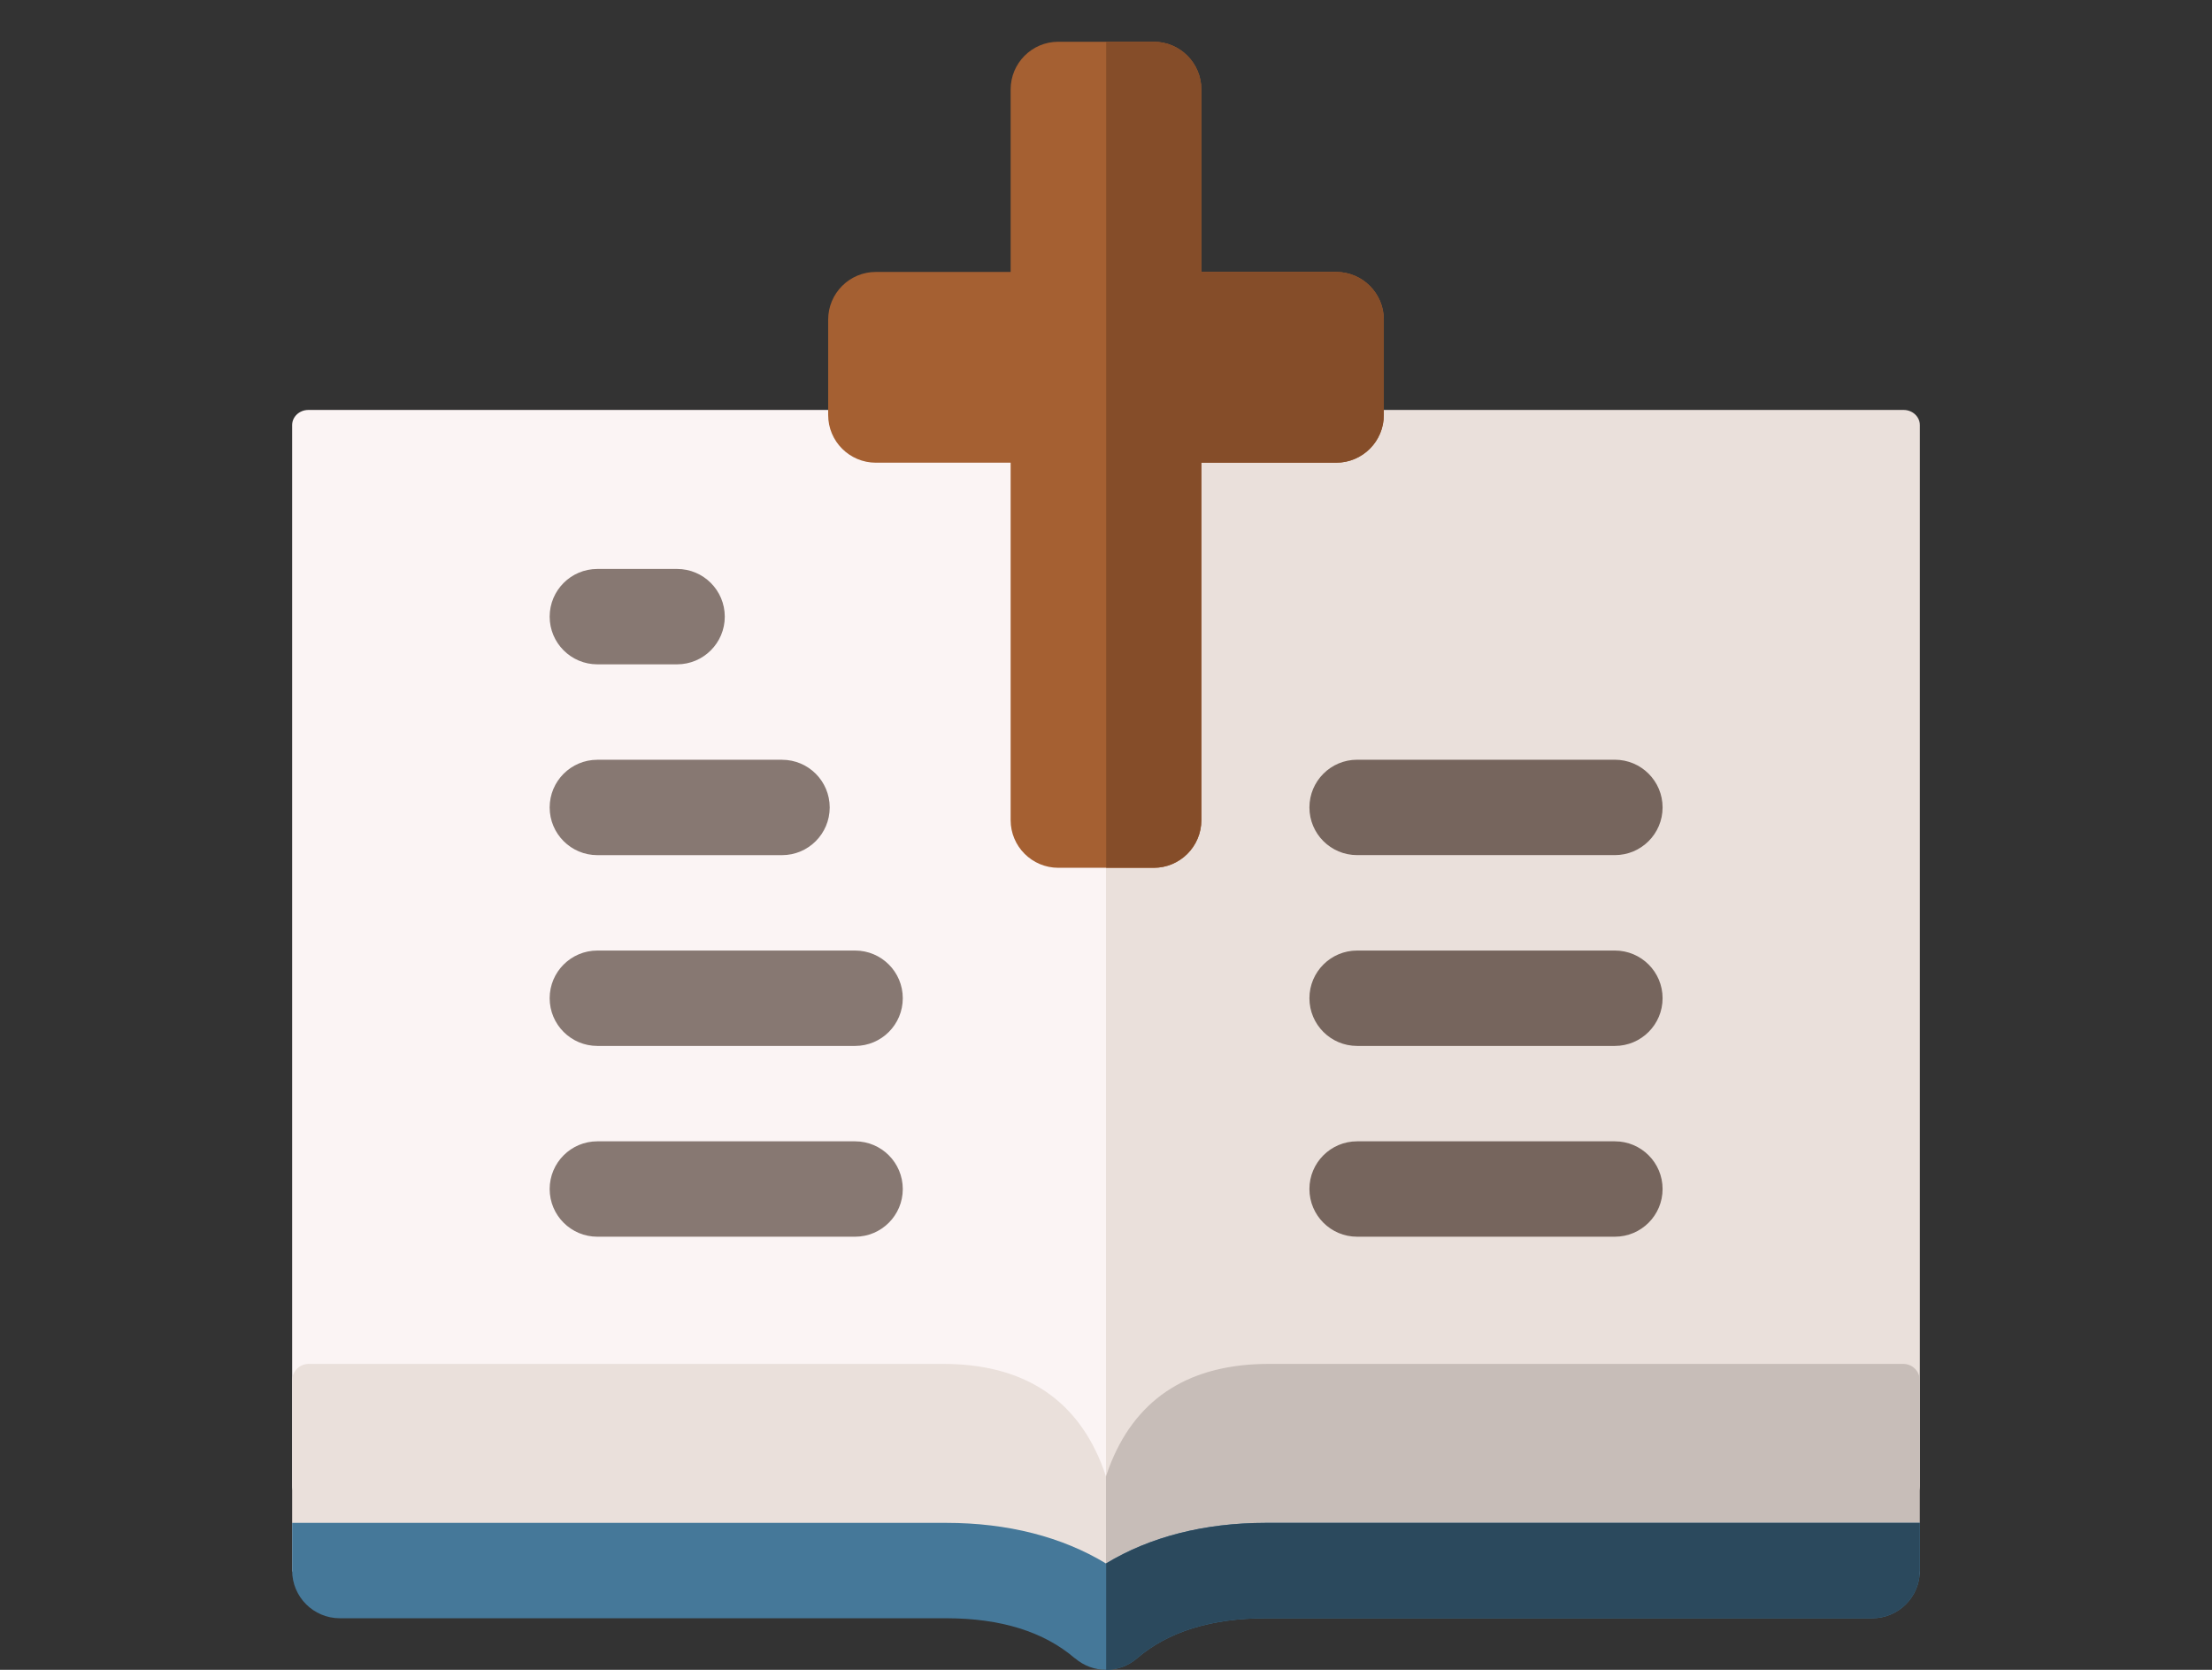 <svg xmlns="http://www.w3.org/2000/svg" width="53" height="40" viewBox="0 0 53 40">
    <rect x="0" y="0" width="53" height="40" fill="#333333" stroke="none"/>
    <g fill="none" fill-rule="evenodd">
        <g fill-rule="nonzero">
            <g>
                <g>
                    <g>
                        <g>
                            <path fill="#EAE0DB" d="M2.064 26.195c-.214 0-.388-.163-.388-.362L.039 13.009l1.637-8.945C1.676 1.856 3.6.06 5.965.06h14.822c.215 0 .389.163.389.363v25.41c0 .2-.174.362-.389.362H2.064z" transform="translate(-17 -241) translate(24 242) translate(0 8.76) translate(17.824)"/>
                            <g fill="#76655D">
                                <path d="M7.319 11.486H1.143C.512 11.486 0 10.974 0 10.343c0-.63.512-1.142 1.143-1.142h6.176c.631 0 1.143.511 1.143 1.142 0 .631-.512 1.143-1.143 1.143zM7.319 6.916H1.143C.512 6.916 0 6.404 0 5.773c0-.63.512-1.142 1.143-1.142h6.176c.631 0 1.143.511 1.143 1.142 0 .631-.512 1.143-1.143 1.143zM7.319 2.345H1.143C.512 2.345 0 1.834 0 1.203 0 .572.512.06 1.143.06h6.176c.631 0 1.143.512 1.143 1.143 0 .63-.512 1.142-1.143 1.142z" transform="translate(-17 -241) translate(24 242) translate(0 8.76) translate(17.824) translate(6.55 8.379)"/>
                            </g>
                        </g>
                        <path fill="#FBF4F4" d="M.389 26.195c-.215 0-.389-.163-.389-.362V.423C0 .223.174.06.389.06h14.827c1.148 0 2.226.418 3.036 1.176.808.756 1.251 1.761 1.248 2.83v21.767c0 .2-.174.362-.389.362H.39z" transform="translate(-17 -241) translate(24 242) translate(0 8.76)"/>
                        <g fill="#877872">
                            <path d="M7.319 16.056H1.143C.512 16.056 0 15.545 0 14.914c0-.631.512-1.143 1.143-1.143h6.176c.63 0 1.142.512 1.142 1.143 0 .63-.511 1.142-1.142 1.142zM7.319 11.486H1.143C.512 11.486 0 10.974 0 10.343c0-.63.512-1.142 1.143-1.142h6.176c.63 0 1.142.511 1.142 1.142 0 .631-.511 1.143-1.142 1.143zM5.567 6.916H1.143C.512 6.916 0 6.404 0 5.773c0-.63.512-1.142 1.143-1.142h4.424c.631 0 1.143.511 1.143 1.142 0 .631-.512 1.143-1.143 1.143zM3.053 2.345h-1.91C.512 2.345 0 1.834 0 1.203 0 .572.512.06 1.143.06h1.91c.631 0 1.143.512 1.143 1.143 0 .63-.512 1.142-1.143 1.142z" transform="translate(-17 -241) translate(24 242) translate(0 8.76) translate(6.17 3.809)"/>
                        </g>
                        <g>
                            <path fill="#C7BDB8" d="M38.604.06H23.4c-1.864 0-3.134.79-3.774 2.35-.047.113-.088.23-.127.348l-.967 1.675.967 2.194c.093 0 .183-.033.253-.092.9-.758 2.128-1.143 3.648-1.143l15.203.016c.214 0 .388-.17.396-.38V.44c-.008-.21-.182-.38-.396-.38z" transform="translate(-17 -241) translate(24 242) translate(0 8.76) translate(0 22.852)"/>
                            <path fill="#EAE0DB" d="M19.373 2.41C18.733.85 17.463.06 15.6.06H.396C.182.06.008.231 0 .442V5.03l15.6.363c1.52 0 2.747.385 3.647 1.143.07.06.16.092.253.092V2.758c-.039-.118-.08-.235-.127-.349z" transform="translate(-17 -241) translate(24 242) translate(0 8.76) translate(0 22.852)"/>
                        </g>
                    </g>
                    <g>
                        <path fill="#457899" d="M23.325.06c-1.47 0-2.773.335-3.825.973C18.448.395 17.145.06 15.675.06H0v1.143c0 .63.512 1.142 1.143 1.142h14.532c1.303 0 2.34.323 3.08.96l.002-.002c.211.182.476.277.743.277.264 0 .529-.09.744-.276.741-.636 1.778-.959 3.08-.959h14.533c.631 0 1.143-.511 1.143-1.142V.06H23.325z" transform="translate(-17 -241) translate(24 242) translate(0 8.76) translate(0 26.66)"/>
                        <path fill="#2B495D" d="M23.325.06c-1.468 0-2.77.334-3.821.97v2.55c.262 0 .526-.091.74-.276.741-.636 1.778-.959 3.08-.959h14.533c.631 0 1.143-.511 1.143-1.142V.06H23.325z" transform="translate(-17 -241) translate(24 242) translate(0 8.76) translate(0 26.66)"/>
                    </g>
                </g>
                <g>
                    <path fill="#A56032" d="M12.217 5.514H8.988V1.143C8.988.512 8.477 0 7.846 0H5.56C4.93 0 4.418.512 4.418 1.143v4.371H1.189c-.631 0-1.143.512-1.143 1.143v2.285c0 .63.512 1.142 1.143 1.142h3.229v8.562c0 .63.512 1.142 1.143 1.142h2.285c.63 0 1.142-.511 1.142-1.142v-8.562h3.23c.63 0 1.142-.511 1.142-1.142V6.657c0-.631-.512-1.143-1.143-1.143z" transform="translate(-17 -241) translate(24 242) translate(12.797)"/>
                    <path fill="#854D29" d="M12.217 5.514H8.988V1.143C8.988.512 8.477 0 7.846 0H6.707v19.788h1.139c.63 0 1.142-.511 1.142-1.142v-8.562h3.23c.63 0 1.142-.511 1.142-1.142V6.657c0-.631-.512-1.143-1.143-1.143z" transform="translate(-17 -241) translate(24 242) translate(12.797)"/>
                </g>
            </g>
        </g>
    </g>
</svg>
